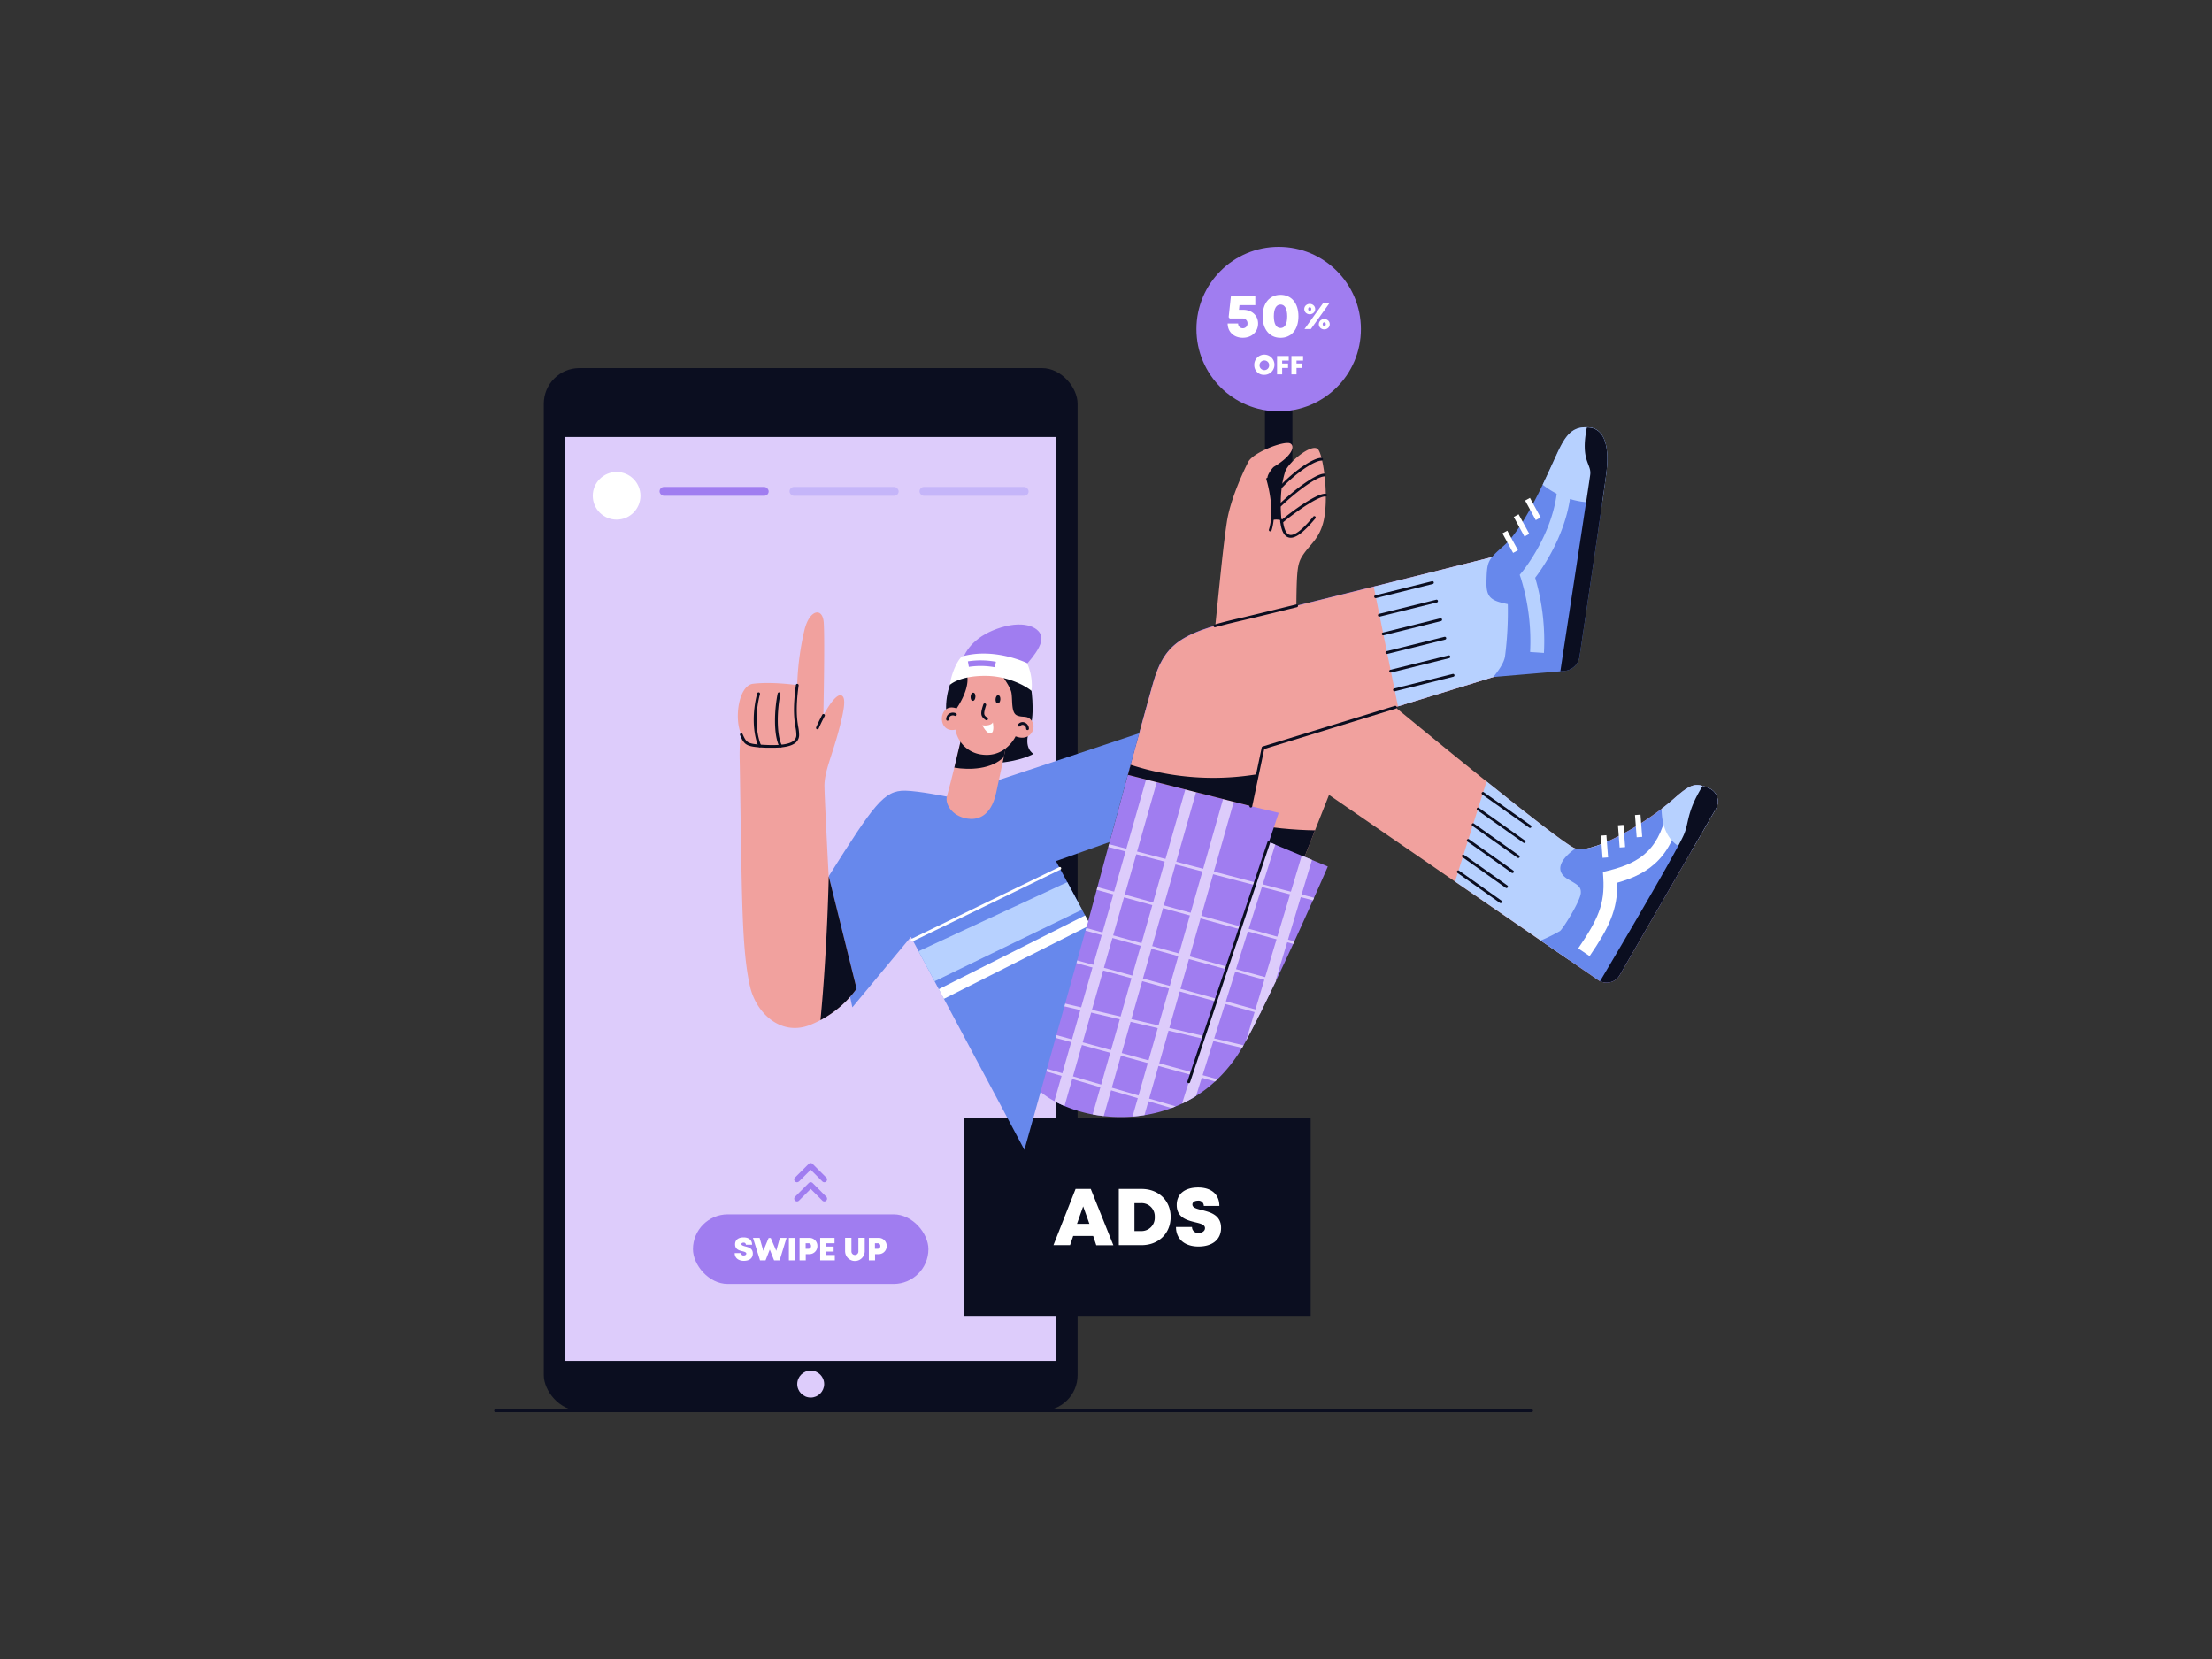 <svg id="Layer_2" data-name="Layer 2" xmlns="http://www.w3.org/2000/svg" viewBox="0 0 800 600"><rect x="0" y="0" width="800" height="600" fill="#333333" stroke="none"/><defs><style>.cls-1{fill:#f1a19e;}.cls-2{fill:#b7d1ff;}.cls-3{fill:#6788ec;}.cls-4{fill:#fff;}.cls-5{fill:#0b0e20;}.cls-6{fill:#a07df0;}.cls-7{fill:#ddccfb;}.cls-8{fill:#c5b5f9;}</style></defs><title>Mobile App Ads</title><path class="cls-1" d="M620.57,292.49l-8.84,15.28-25.95,44.88a5.47,5.47,0,0,1-7.09,2.2,6.17,6.17,0,0,1-.74-.43l-10.36-7.13-10.38-7.14-30.93-21.28-45.62-31.39-5.07,12.82-5.85,14.83-.85,2.14L438.67,303l4.84-13.71,9.54-27,49.26-8.43,2.31,1.91c5.39,4.44,19.39,15.94,33.06,26.91,14.57,11.7,28.78,22.8,31.78,24.1a1.84,1.84,0,0,0,.25.09c2.4.84,6.78-.32,11.84-2.6a105,105,0,0,0,19.35-11.74c1.59-1.21,3.07-2.43,4.41-3.61,4.25-3.76,6.25-5,8.43-5a7.76,7.76,0,0,1,2,.32,16.21,16.21,0,0,1,2.45.91A5.2,5.2,0,0,1,620.57,292.49Z"/><path class="cls-2" d="M581.55,304.25c-4.24,13-10,30.85-14,43l-41.31-28.42,11.4-36.21c14.57,11.7,28.78,22.8,31.78,24.1C571.8,307.77,576.31,306.61,581.55,304.25Z"/><path class="cls-3" d="M620.57,292.49l-8.84,15.28-25.95,44.88a5.47,5.47,0,0,1-7.09,2.2,6.17,6.17,0,0,1-.74-.43l-10.36-7.13-10.38-7.14a63.93,63.93,0,0,0,7-3.45c1.1-.9,7.32-10.74,7.51-13.73.15-2.38-1.24-3-4.67-5-5.16-3.11-2.37-7.46,2.71-11.1,2.4.84,6.78-.32,11.84-2.6a105,105,0,0,0,19.35-11.74c1.59-1.21,3.07-2.43,4.41-3.61,4.25-3.76,6.25-5,8.43-5a7.76,7.76,0,0,1,2,.32,16.21,16.21,0,0,1,2.45.91A5.2,5.2,0,0,1,620.57,292.49Z"/><path class="cls-4" d="M574.91,345.78,570.78,343c7.2-10.58,9.66-16,9.07-25.55l-.13-2.08,2-.5c11.68-2.89,18.95-7.75,21.56-24l4.94.79c-2.87,17.91-11.36,24.24-23.32,27.59C585.1,329,581.86,335.59,574.91,345.78Z"/><path class="cls-2" d="M620.57,292.49l-8.84,15.28a12.65,12.65,0,0,1-4.79-1.83c-4.52-2.91-6-8.41-6-13.43,1.59-1.21,3.07-2.43,4.41-3.61,4.25-3.76,6.25-5,8.43-5a7.76,7.76,0,0,1,2,.32,16.21,16.21,0,0,1,2.45.91A5.2,5.2,0,0,1,620.57,292.49Z"/><path class="cls-5" d="M475.59,300.3l-5.85,14.83-21.1-8.65,3.76-8.7C458.32,299.35,468.56,300.22,475.59,300.3Z"/><rect class="cls-5" x="457.49" y="143.8" width="9.93" height="46.8"/><circle class="cls-6" cx="462.45" cy="119.02" r="29.74"/><path class="cls-1" d="M478.44,189.42c-1.59,5.52-4.42,7.28-7,11-2.18,3.18-2.47,4.93-2.6,18.71,0,.58,0,1.18,0,1.81L439,231.44c.18-1.74.35-3.43.52-5.08,1.72-16.8,2.85-28.8,4.19-37.57,1.23-8.08,5.82-18,7.76-21.77,1.78-3.43,13.19-7.82,15.23-6.61,1.82,1.08.4,4.58-5.93,8.38-.63.38-2.44,3-2.34,3.82.27,2.41,2.06,4.59,1.87,15.44a6,6,0,0,1,3.19.18s-1.24-10,1.34-17.72c1.11-3.31,9.87-10.59,11.92-7.93S480.78,181.36,478.44,189.42Z"/><rect class="cls-5" x="196.66" y="133.12" width="193.07" height="377.09" rx="12.9" ry="12.9"/><rect class="cls-7" x="204.46" y="158.05" width="177.48" height="334.13"/><rect class="cls-5" x="348.64" y="404.4" width="125.38" height="71.5"/><path class="cls-6" d="M549.76,198.94v42.94l-44.17,13.57-48.79,15-4.43,21.11,8.39,2,1.7.41-3.53,10.51,2.28,1,9.58,4L474.5,311l5.72,2.38s-1.9,4.45-5,11.33c-.12.3-.26.61-.4.92-1.89,4.25-4.18,9.34-6.7,14.84l-.42.92c-1.94,4.22-4,8.66-6.16,13.13l-.43.91s-.05.11-.08.16v0c-1.61,3.37-3.26,6.76-4.9,10.06-.16.3-.31.61-.46.91-1.72,3.44-3.43,6.79-5.11,10v0c-.27.51-.55,1-.83,1.51-.17.31-.35.61-.53.91a52.9,52.9,0,0,1-8.91,11.37c-.29.28-.58.55-.87.8a46.46,46.46,0,0,1-6.87,5.24,43.25,43.25,0,0,1-5.07,2.76c-.76.36-1.52.7-2.29,1q-.77.33-1.53.6a50.84,50.84,0,0,1-9.77,2.56c-1.44.23-2.88.4-4.31.51a56.4,56.4,0,0,1-10.42-.18c-1.36-.15-2.69-.35-4-.59A49.86,49.86,0,0,1,385,400a38.79,38.79,0,0,1-3.66-1.76,28.94,28.94,0,0,1-5-3.36l-.83-8.23-.11-1.07h0l-4-39.5,17.88-10.42,1.21-.7,3.07-1.79s1.2-4.45,3.07-11.35c.08-.31.17-.63.26-1l3.94-14.55c.08-.32.17-.64.26-1,2.16-8,4.54-16.74,6.82-25.1,4-14.73,7.67-28.11,9.13-33.23,3.91-13.66,9.76-17.92,30.34-22.71,8.89-2.07,29.21-7.09,49.43-12.12C523.39,205.58,549.76,198.94,549.76,198.94Z"/><path class="cls-7" d="M474.5,311l-13.43,44.59v0c-3.45,7.21-7,14.45-10.47,20.92l20.2-67.08Z"/><path class="cls-7" d="M449.71,277.72l-35.8,125.57c-1.44.23-2.88.4-4.31.51l36.27-127.18Z"/><path class="cls-7" d="M461.21,305.45l-28.64,90.92a43.25,43.25,0,0,1-5.07,2.76L431,388l27.92-83.48Z"/><path class="cls-7" d="M435.42,276.53,399.18,403.62c-1.36-.15-2.69-.35-4-.59l36.38-127.59Z"/><path class="cls-7" d="M421.91,270.49,385,400a38.79,38.79,0,0,1-3.66-1.76L418.06,269.4Z"/><path class="cls-7" d="M475.26,324.7c-.12.3-.26.61-.4.92l-74-19.3c.08-.32.17-.64.26-1Z"/><path class="cls-7" d="M468.16,340.46l-.42.92-71.09-19.55c.08-.31.17-.63.26-1Z"/><path class="cls-7" d="M461.58,354.51l-.43.91L389.3,335.67l1.21-.7Z"/><path class="cls-7" d="M456.16,365.66c-.16.3-.31.61-.46.91l-73.9-20.31a.51.51,0,0,1-.35-.62.5.5,0,0,1,.61-.35Z"/><path class="cls-7" d="M449.75,378.05c-.17.31-.35.61-.53.91l-73.1-17.06a.5.5,0,1,1,.23-1Z"/><path class="cls-7" d="M440.31,390.33c-.29.28-.58.55-.87.8l-64.32-17.59a.5.5,0,1,1,.27-1Z"/><path class="cls-7" d="M425.21,400.13q-.77.33-1.53.6l-48.17-14.06-.11-1.07Z"/><path class="cls-1" d="M549.76,198.94v42.94l-44.17,13.57-48.79,15-2,9.57-2.42,11.54-44.44-11.3c.33-1.22.66-2.44,1-3.64,3.61-13.26,6.8-24.9,8.14-29.59,3.91-13.66,9.76-17.92,30.34-22.71,8.89-2.07,29.21-7.09,49.43-12.12C523.39,205.58,549.76,198.94,549.76,198.94Z"/><path class="cls-2" d="M549.76,198.94v42.94l-44.17,13.57-8.76-43.26C523.39,205.58,549.76,198.94,549.76,198.94Z"/><path class="cls-3" d="M580.94,171.13c-.27,2.12-.79,5.87-1.47,10.59-2.34,16.46-6.54,44.61-8.21,55.78a6.11,6.11,0,0,1-5.52,5.17l-1.42.12-24.25,2.06c1.43-1.75,3.9-4.91,4.25-7.57a126.35,126.35,0,0,0,1-18.8c-6.08-1.23-7.87-2.36-7.72-8.23.18-7.26.46-7.78,6.16-12.79,5-4.34,10.14-13.83,14.17-22.16,2-4.21,3.78-8.13,5.06-10.92,3.16-6.92,5.51-10,10.91-9.84a5,5,0,0,1,.55,0C580.06,154.87,582.21,161,580.94,171.13Z"/><path class="cls-2" d="M558.38,236.14l-5-.34a77,77,0,0,0-3.31-26.59l-.45-1.33.9-1.08c.14-.16,13.66-16.6,12.77-35l5-.24c.86,17.76-9.87,33.2-13.07,37.39A81.22,81.22,0,0,1,558.38,236.14Z"/><path class="cls-2" d="M580.94,171.13c-.27,2.12-.79,5.87-1.47,10.59a33,33,0,0,1-5.83-.1,29.79,29.79,0,0,1-15.71-6.32c2-4.21,3.78-8.13,5.06-10.92,3.16-6.92,5.51-10,10.91-9.84a5,5,0,0,1,.55,0C580.06,154.87,582.21,161,580.94,171.13Z"/><path class="cls-5" d="M452.38,292.05h-.1a.5.5,0,0,1-.39-.59l4.43-21.11a.5.5,0,0,1,.34-.37l47.82-14.69a.5.5,0,0,1,.29,1l-47.54,14.6-4.37,20.82A.5.5,0,0,1,452.38,292.05Z"/><path class="cls-3" d="M412,265.2c-1.26,4.63-2.66,9.75-4.1,15l-6.62,24.35-19.38,6.88,4.06,7.57,5.34,9.95,1.12,2.07,1.13,2.11-.57,2L376.34,394.9l-5.85,20.94-29.11-54.6-1.86-3.49L338,354.89,332.2,344l-2.76-5.17-21.18,25.49c-8-36.63-8.54-47.43-8.54-47.43,16.42-26,19.94-31.07,27.69-30.93,4.91.09,15,2.14,15,2.14l10.78-3.32Z"/><path class="cls-6" d="M347.91,239.24c1.22-4.34,5.17-9.55,14.11-12.3s14.33.19,14.63,3.68c.35,4.16-6.72,11-6.72,11Z"/><path class="cls-5" d="M343.06,261.67c-2-5.79-.47-13.56,2.5-18.34,0,0,3.68-3.28,13.7-2.15s13.43,6.17,13.43,6.17,1.92,10.43-.29,16.41c-2.55,6.92,1.39,8.89,1.39,8.89s-4.64,2.76-13.85,3.34L347.2,262.61Z"/><path class="cls-1" d="M309.8,357.58a37.94,37.94,0,0,1-13.07,11.35,38.69,38.69,0,0,1-3.54,1.67c-10.68,4.38-19.71-4.14-21.93-13.8-2.06-9-2.63-20.93-3-37.47s-.6-37.79-.75-44.53.58-9.15.58-9.15c-2.69-5.8-.92-17.74,4.23-18.35,7.07-.85,16,.49,16,.49a98.91,98.91,0,0,1,2.6-19.85c1.8-7.59,6.65-8.48,7-2.69.43,6.75-.14,33.48-.14,33.48s4-7.75,6.35-7.26c1.95.42,1.38,4.67-.86,13-2.47,9.18-5,14.28-5.1,19.53,0,4,1.53,32.91,1.53,32.91Z"/><path class="cls-5" d="M309.8,357.58a37.94,37.94,0,0,1-13.07,11.35c2.46-25.29,3-52,3-52Z"/><path class="cls-1" d="M364.5,266.79s-.64,3.08-1.46,7h0c-.93,4.39-2.08,9.78-2.75,12.85-2,9.26-7.32,9.94-10.57,9.4-5.79-1-7.92-5.61-7.29-7.89.85-3.09,1.82-6.88,2.71-10.53,1.71-7,3.16-13.37,3.16-13.37Z"/><path class="cls-5" d="M364.5,266.79s-.64,3.08-1.46,7h0c-4.43,4.45-12.32,4.78-17.9,3.83,1.71-7,3.16-13.37,3.16-13.37Z"/><path class="cls-1" d="M367.31,266.3c5.33,2.15,7.75-3.1,5.82-5.62-1.65-2.16-3-1-5.27-1.92s-1.58-5.54-2.07-8.23-4.85-8.09-4.85-8.09c-5.85-2.82-11.78,0-11.78,0,2.83,5.37-3.2,13.77-3.2,13.77-6.78-2.49-7.27,9.2-.41,7.68a11,11,0,0,0,9.43,9C363.72,274.14,367.31,266.3,367.31,266.3Z"/><path class="cls-4" d="M356.41,244.44c7.93,0,14.6,3.64,16.65,5.44a19.22,19.22,0,0,0-1.63-10.07s-11.75-5.74-23.56-2.38c-1.93,1.8-3.88,6.58-4.34,10.29C343.52,247.71,346.91,244.38,356.41,244.44Z"/><polygon class="cls-2" points="391.33 329 338 354.89 332.2 344.02 386 319.05 391.33 329"/><polygon class="cls-4" points="393.58 333.18 393.01 335.21 341.38 361.24 339.52 357.75 392.45 331.07 393.58 333.18"/><rect class="cls-6" x="250.62" y="439.18" width="85.15" height="25.19" rx="12.6" ry="12.6"/><circle class="cls-7" cx="293.2" cy="500.57" r="4.87"/><circle class="cls-4" cx="223.01" cy="179.31" r="8.62"/><rect class="cls-6" x="238.54" y="176.11" width="39.45" height="3.2" rx="1.6" ry="1.6"/><rect class="cls-8" x="285.55" y="176.11" width="39.45" height="3.2" rx="1.6" ry="1.6"/><rect class="cls-8" x="332.56" y="176.11" width="39.45" height="3.2" rx="1.6" ry="1.6"/><path class="cls-4" d="M265.71,453.2H268a.86.86,0,0,0,1,.86c.47,0,.92-.25.92-.69s-.63-.66-1.4-.84c-1.17-.29-2.67-.65-2.67-2.5,0-1.6,1.17-2.51,3.09-2.51s3.06,1,3.06,2.65h-2.24a.75.75,0,0,0-.85-.75c-.4,0-.78.17-.78.55s.61.61,1.38.8c1.19.31,2.76.71,2.76,2.56S270.87,456,269,456,265.71,455,265.71,453.2Z"/><path class="cls-4" d="M284.46,447.71l-2.5,8.12h-2l-1.56-3.92-1.53,3.92h-2l-2.54-8.12h2.4l1.32,4.68,1.93-4.64h.77l2,4.64,1.29-4.68Z"/><path class="cls-4" d="M285.31,447.71h2.27v8.12h-2.27Z"/><path class="cls-4" d="M295.62,450.64a2.89,2.89,0,0,1-3,2.94h-1.21v2.24h-2.24v-8.12h3.46A2.88,2.88,0,0,1,295.62,450.64Zm-2.3,0a.93.93,0,0,0-1-1h-.95v2h.95A.93.93,0,0,0,293.32,450.65Z"/><path class="cls-4" d="M301.92,453.89v1.94h-5.29v-8.12h5.19v1.93h-3v1.19h2.67v1.83h-2.67v1.22Z"/><path class="cls-4" d="M305.64,452.69v-5h2.29v4.93a1.26,1.26,0,1,0,2.52,0v-4.93h2.29v5a3.55,3.55,0,0,1-7.09,0Z"/><path class="cls-4" d="M320.68,450.64a2.89,2.89,0,0,1-3,2.94h-1.21v2.24h-2.24v-8.12h3.46A2.88,2.88,0,0,1,320.68,450.64Zm-2.3,0a.93.93,0,0,0-1-1h-.95v2h.95A.93.93,0,0,0,318.38,450.65Z"/><path class="cls-4" d="M453.63,132.08a3.65,3.65,0,1,1,3.65,3.48A3.44,3.44,0,0,1,453.63,132.08Zm5.39,0a1.75,1.75,0,1,0-1.74,1.78A1.7,1.7,0,0,0,459,132.08Z"/><path class="cls-4" d="M463.71,130.41v1.06h2.13v1.6h-2.13v2.32h-1.84v-6.63h4.22v1.65Z"/><path class="cls-4" d="M468.9,130.41v1.06H471v1.6H468.9v2.32h-1.84v-6.63h4.22v1.65Z"/><path class="cls-4" d="M455,117c0,3-2.3,5.15-5.53,5.15S444,120,444,117h3.8a1.65,1.65,0,0,0,1.7,1.72,1.67,1.67,0,0,0,1.68-1.75,1.72,1.72,0,0,0-1.83-1.79h-4.61l-.38-.49.83-7.71H454v3.37h-5.72l-.19,1.69h1.38C452.74,112,455,114.08,455,117Z"/><path class="cls-4" d="M456.64,114.4c0-4.74,2.53-7.77,6.48-7.77s6.48,3,6.48,7.77-2.54,7.77-6.48,7.77S456.64,119.13,456.64,114.4Zm8.9,0c0-2.73-.88-4.26-2.42-4.26s-2.42,1.52-2.42,4.25.86,4.25,2.42,4.25S465.54,117.14,465.54,114.42Z"/><path class="cls-4" d="M475.65,111.79a1.78,1.78,0,0,1-.56,1.33,2.1,2.1,0,0,1-2.82,0,1.86,1.86,0,0,1,0-2.66,2.09,2.09,0,0,1,2.82,0A1.8,1.8,0,0,1,475.65,111.79Zm5.13-2.11L474.09,119h-2.3l6.71-9.34Zm-7.5,2.58a.49.49,0,0,0,.39.18.51.51,0,0,0,.4-.18.69.69,0,0,0,.16-.47.74.74,0,0,0-.16-.49.5.5,0,0,0-.79,0,.74.74,0,0,0-.16.49A.7.7,0,0,0,473.28,112.27Zm7.63,5a1.77,1.77,0,0,1-.56,1.33,2.1,2.1,0,0,1-2.82,0,1.86,1.86,0,0,1,0-2.66,2.09,2.09,0,0,1,2.82,0A1.8,1.8,0,0,1,480.91,117.26Zm-2.37.47a.49.49,0,0,0,.39.18.52.52,0,0,0,.4-.18.69.69,0,0,0,.16-.47.74.74,0,0,0-.16-.49.5.5,0,0,0-.79,0,.74.74,0,0,0-.16.49A.71.71,0,0,0,478.54,117.73Z"/><path class="cls-4" d="M395.36,447h-7.22L387,450.33h-6L389,430h5.49l8.17,20.36h-6.18Zm-3.62-10.7-2.23,6.31H394Z"/><path class="cls-4" d="M423.38,440.13c0,5.94-4.36,10.2-10.51,10.2h-8.24V430h8.24C419,430,423.38,434.18,423.38,440.13Zm-5.75,0a4.75,4.75,0,0,0-5-5h-2.34v10.09h2.34A4.78,4.78,0,0,0,417.63,440.13Z"/><path class="cls-4" d="M425.31,443.75h5.79a2.16,2.16,0,0,0,2.4,2.16c1.17,0,2.3-.63,2.3-1.74,0-1.28-1.59-1.65-3.52-2.12-2.94-.73-6.7-1.63-6.7-6.27,0-4,2.95-6.31,7.75-6.31S441,432,441,436.13h-5.63a1.88,1.88,0,0,0-2.12-1.89c-1,0-2,.43-2,1.39,0,1.16,1.53,1.54,3.45,2,3,.77,6.92,1.77,6.92,6.43,0,4.45-3.42,6.76-8.15,6.76C428.54,450.83,425.31,448.19,425.31,443.75Z"/><path class="cls-4" d="M330,340.48a.5.5,0,0,1-.22-1l53.3-25.88a.5.5,0,0,1,.44.9l-53.3,25.88A.5.5,0,0,1,330,340.48Z"/><path class="cls-5" d="M429.92,391.75l-.16,0a.5.5,0,0,1-.32-.63l1.09-3.27,27.92-83.48a.5.5,0,1,1,.95.32l-29,86.75A.5.5,0,0,1,429.92,391.75Z"/><path class="cls-5" d="M454.79,280l-2.42,11.54-44.44-11.3c.33-1.22.66-2.44,1-3.64A96.87,96.87,0,0,0,454.79,280Z"/><path class="cls-5" d="M620.57,292.49l-8.84,15.28-25.95,44.88a5.47,5.47,0,0,1-7.09,2.2c6.19-10.43,22-37.2,28.25-48.91.77-1.44,1.39-2.65,1.83-3.58,2.24-4.7.92-8.28,7-18.12a16.21,16.21,0,0,1,2.45.91A5.2,5.2,0,0,1,620.57,292.49Z"/><rect class="cls-4" x="579.27" y="302.14" width="2" height="8.06" transform="translate(-21.54 44.88) rotate(-4.35)"/><rect class="cls-4" x="585.44" y="298.44" width="2" height="8.06" transform="translate(-21.28 45.41) rotate(-4.36)"/><rect class="cls-4" x="591.6" y="294.73" width="2" height="8.06" transform="translate(-20.98 45.87) rotate(-4.36)"/><rect class="cls-4" x="545.18" y="191.9" width="2" height="8.06" transform="translate(-27.16 285.28) rotate(-28.59)"/><rect class="cls-4" x="549.28" y="185.99" width="2" height="8.06" transform="translate(-23.82 286.6) rotate(-28.6)"/><rect class="cls-4" x="553.38" y="180.08" width="2" height="8.06" transform="translate(-20.49 287.82) rotate(-28.6)"/><path class="cls-5" d="M580.94,171.13c-.27,2.12-.79,5.87-1.47,10.59-2.34,16.46-6.54,44.61-8.21,55.78a6.11,6.11,0,0,1-5.52,5.17l-1.42.12c2-13.28,6.87-44.87,9.32-61.17.86-5.65,1.42-9.46,1.49-10,.46-4-3.63-4.87-1.23-17a5,5,0,0,1,.55,0C580.06,154.87,582.21,161,580.94,171.13Z"/><path class="cls-5" d="M497.56,216.29a.5.5,0,0,1-.12-1l20.48-5.08a.5.5,0,1,1,.24,1l-20.48,5.08Z"/><path class="cls-5" d="M498.92,223a.5.5,0,0,1-.12-1l20.62-5.11a.5.5,0,1,1,.24,1L499,223Z"/><path class="cls-5" d="M500.29,229.77a.5.5,0,0,1-.12-1l20.74-5.15a.5.5,0,0,1,.24,1l-20.74,5.15Z"/><path class="cls-5" d="M501.65,236.5a.5.5,0,0,1-.12-1l20.88-5.17a.5.5,0,0,1,.24,1l-20.88,5.17Z"/><path class="cls-5" d="M503,243.24a.5.5,0,0,1-.12-1l21-5.21a.5.5,0,1,1,.24,1l-21,5.21Z"/><path class="cls-5" d="M504.38,250a.5.5,0,0,1-.12-1l21.14-5.25a.5.5,0,1,1,.24,1L504.5,250Z"/><path class="cls-5" d="M553.35,299.43a.49.49,0,0,1-.29-.09l-17-12a.5.5,0,0,1,.58-.82l17,12a.5.5,0,0,1-.29.91Z"/><path class="cls-5" d="M551.24,304.87a.5.5,0,0,1-.29-.09L534.28,293a.5.5,0,1,1,.58-.82L551.52,304a.5.5,0,0,1-.29.91Z"/><path class="cls-5" d="M549.11,310.31a.5.5,0,0,1-.29-.09l-16.34-11.55a.5.5,0,0,1,.58-.82L549.4,309.4a.5.5,0,0,1-.29.91Z"/><path class="cls-5" d="M547,315.75a.5.5,0,0,1-.29-.09l-16-11.31a.5.5,0,0,1,.58-.82l16,11.31a.5.5,0,0,1-.29.91Z"/><path class="cls-5" d="M544.86,321.19a.49.49,0,0,1-.29-.09L528.91,310a.5.5,0,1,1,.58-.82l15.67,11.07a.5.5,0,0,1-.29.91Z"/><path class="cls-5" d="M542.74,326.63a.49.49,0,0,1-.29-.09l-15.33-10.83a.5.5,0,0,1,.58-.82L543,325.72a.5.5,0,0,1-.29.91Z"/><path class="cls-6" d="M288.93,427.34l4.27-4.27,4.27,4.27a1,1,0,0,0,1.41-1.41l-5-5a1,1,0,0,0-1.41,0l-5,5a1,1,0,0,0,1.41,1.41Z"/><path class="cls-6" d="M293.9,427.86a1,1,0,0,0-1.41,0l-5,5a1,1,0,0,0,1.41,1.41L293.2,430l4.27,4.27a1,1,0,0,0,1.41-1.41Z"/><path class="cls-5" d="M459.4,192.15l-.16,0a.5.5,0,0,1-.32-.63c1.11-3.36,1.45-9.9-.92-18.16a.5.5,0,0,1,.34-.62.49.49,0,0,1,.62.34c2.43,8.48,2.07,15.24.91,18.75A.5.5,0,0,1,459.4,192.15Z"/><path class="cls-5" d="M466.81,194.48a2.81,2.81,0,0,1-.82-.12c-1.65-.5-2.64-2.49-3-6.08a.5.5,0,0,1,.44-.55.51.51,0,0,1,.55.44c.34,3.06,1.15,4.87,2.34,5.23,2.47.75,6.78-4.34,8.61-6.51a.5.5,0,1,1,.76.64C472.59,191.18,469.41,194.48,466.81,194.48Z"/><path class="cls-5" d="M463.54,176.33a.5.5,0,0,1-.36-.85c4.67-4.87,11.48-9.9,14.81-9.9a.5.5,0,0,1,0,1c-2.65,0-9.11,4.39-14.09,9.59A.5.5,0,0,1,463.54,176.33Z"/><path class="cls-5" d="M463,183.2a.5.5,0,0,1-.34-.86c4.57-4.36,12.68-10.89,16.27-11.05a.51.51,0,0,1,.52.48.5.5,0,0,1-.48.52c-2.94.13-10.24,5.65-15.63,10.78A.5.5,0,0,1,463,183.2Z"/><path class="cls-5" d="M463.5,189.19a.5.5,0,0,1-.32-.88c4.82-4,13.5-10.18,16.37-9.73a.5.5,0,0,1-.15,1c-2.16-.31-9.75,4.69-15.58,9.51A.5.5,0,0,1,463.5,189.19Z"/><path class="cls-5" d="M279.4,270.43c-.69,0-1.41,0-2.18,0-7.42-.31-7.9-.9-9.52-4.41l-.05-.12a.5.5,0,0,1,.91-.42l.05.12c1.44,3.13,1.63,3.53,8.65,3.82,5.25.22,8.5-.32,9.92-1.65a2.57,2.57,0,0,0,.83-1.9,14.24,14.24,0,0,0-.29-2.74c-.43-2.59-1.08-6.51.12-15.37a.49.49,0,0,1,.56-.43.5.5,0,0,1,.43.56c-1.18,8.71-.54,12.54-.12,15.08a15.21,15.21,0,0,1,.3,2.93,3.57,3.57,0,0,1-1.15,2.6C286.43,269.8,283.72,270.43,279.4,270.43Z"/><path class="cls-5" d="M295.64,263.73a.51.51,0,0,1-.19,0,.5.5,0,0,1-.28-.65c0-.07.71-1.74,2.19-4.55a.5.5,0,1,1,.88.47c-1.46,2.76-2.14,4.44-2.15,4.46A.5.5,0,0,1,295.64,263.73Z"/><path class="cls-5" d="M282.32,270.31a.5.5,0,0,1-.44-.27c-2.3-4.45-1.75-13.92-.62-19.23a.51.51,0,0,1,.59-.39.5.5,0,0,1,.39.59c-1.27,6-1.42,14.78.53,18.57a.5.5,0,0,1-.21.67A.49.49,0,0,1,282.32,270.31Z"/><path class="cls-5" d="M274.72,270.25a.5.5,0,0,1-.46-.31c-2.47-6.16-1.83-13.93-.41-19.15a.5.5,0,1,1,1,.26c-1.37,5.07-2,12.59.38,18.52a.5.5,0,0,1-.28.65A.49.49,0,0,1,274.72,270.25Z"/><path class="cls-5" d="M371.61,264.05a.5.5,0,0,1-.5-.46,1.4,1.4,0,0,0-1-1.39,1,1,0,0,0-1.07.34.5.5,0,1,1-.84-.54,2,2,0,0,1,2.15-.77,2.41,2.41,0,0,1,1.77,2.27.5.5,0,0,1-.46.54Z"/><path class="cls-5" d="M342.69,260.65a.5.5,0,0,1-.5-.5,2.44,2.44,0,0,1,1-2,2.67,2.67,0,0,1,2.51-.19.5.5,0,1,1-.37.93,1.68,1.68,0,0,0-1.58.08,1.42,1.42,0,0,0-.6,1.2A.5.5,0,0,1,342.69,260.65Z"/><path class="cls-5" d="M356.76,260.48a.49.49,0,0,1-.29-.09c-1.83-1.31-2-2.15-.84-5.63a.5.5,0,0,1,1,.31c-1.09,3.39-.79,3.61.47,4.51a.5.5,0,0,1-.29.91Z"/><path class="cls-4" d="M355.27,262.27c1.39.34,3.45-.1,3.79-1,0,0,.73,3.43-.6,3.88C356.85,265.69,355.27,262.27,355.27,262.27Z"/><ellipse class="cls-5" cx="360.94" cy="252.92" rx="1.48" ry="0.87" transform="translate(84.82 596.45) rotate(-86.23)"/><ellipse class="cls-5" cx="351.9" cy="252" rx="1.48" ry="0.87" transform="translate(77.31 586.56) rotate(-86.23)"/><path class="cls-6" d="M359.79,241.33a28.63,28.63,0,0,0-9.39-.14l-.35-2a30.44,30.44,0,0,1,10.14.15Z"/><path class="cls-5" d="M439.47,226.86a.5.5,0,0,1-.14-1c2.38-.69,5.05-1.38,8-2.06,4.41-1,11.49-2.75,21.48-5.2a.5.5,0,1,1,.24,1c-10,2.45-17.08,4.18-21.5,5.2-2.88.67-5.54,1.36-7.9,2Z"/><path class="cls-5" d="M553.92,510.72H179.23a.5.5,0,1,1,0-1H553.92a.5.5,0,0,1,0,1Z"/></svg>